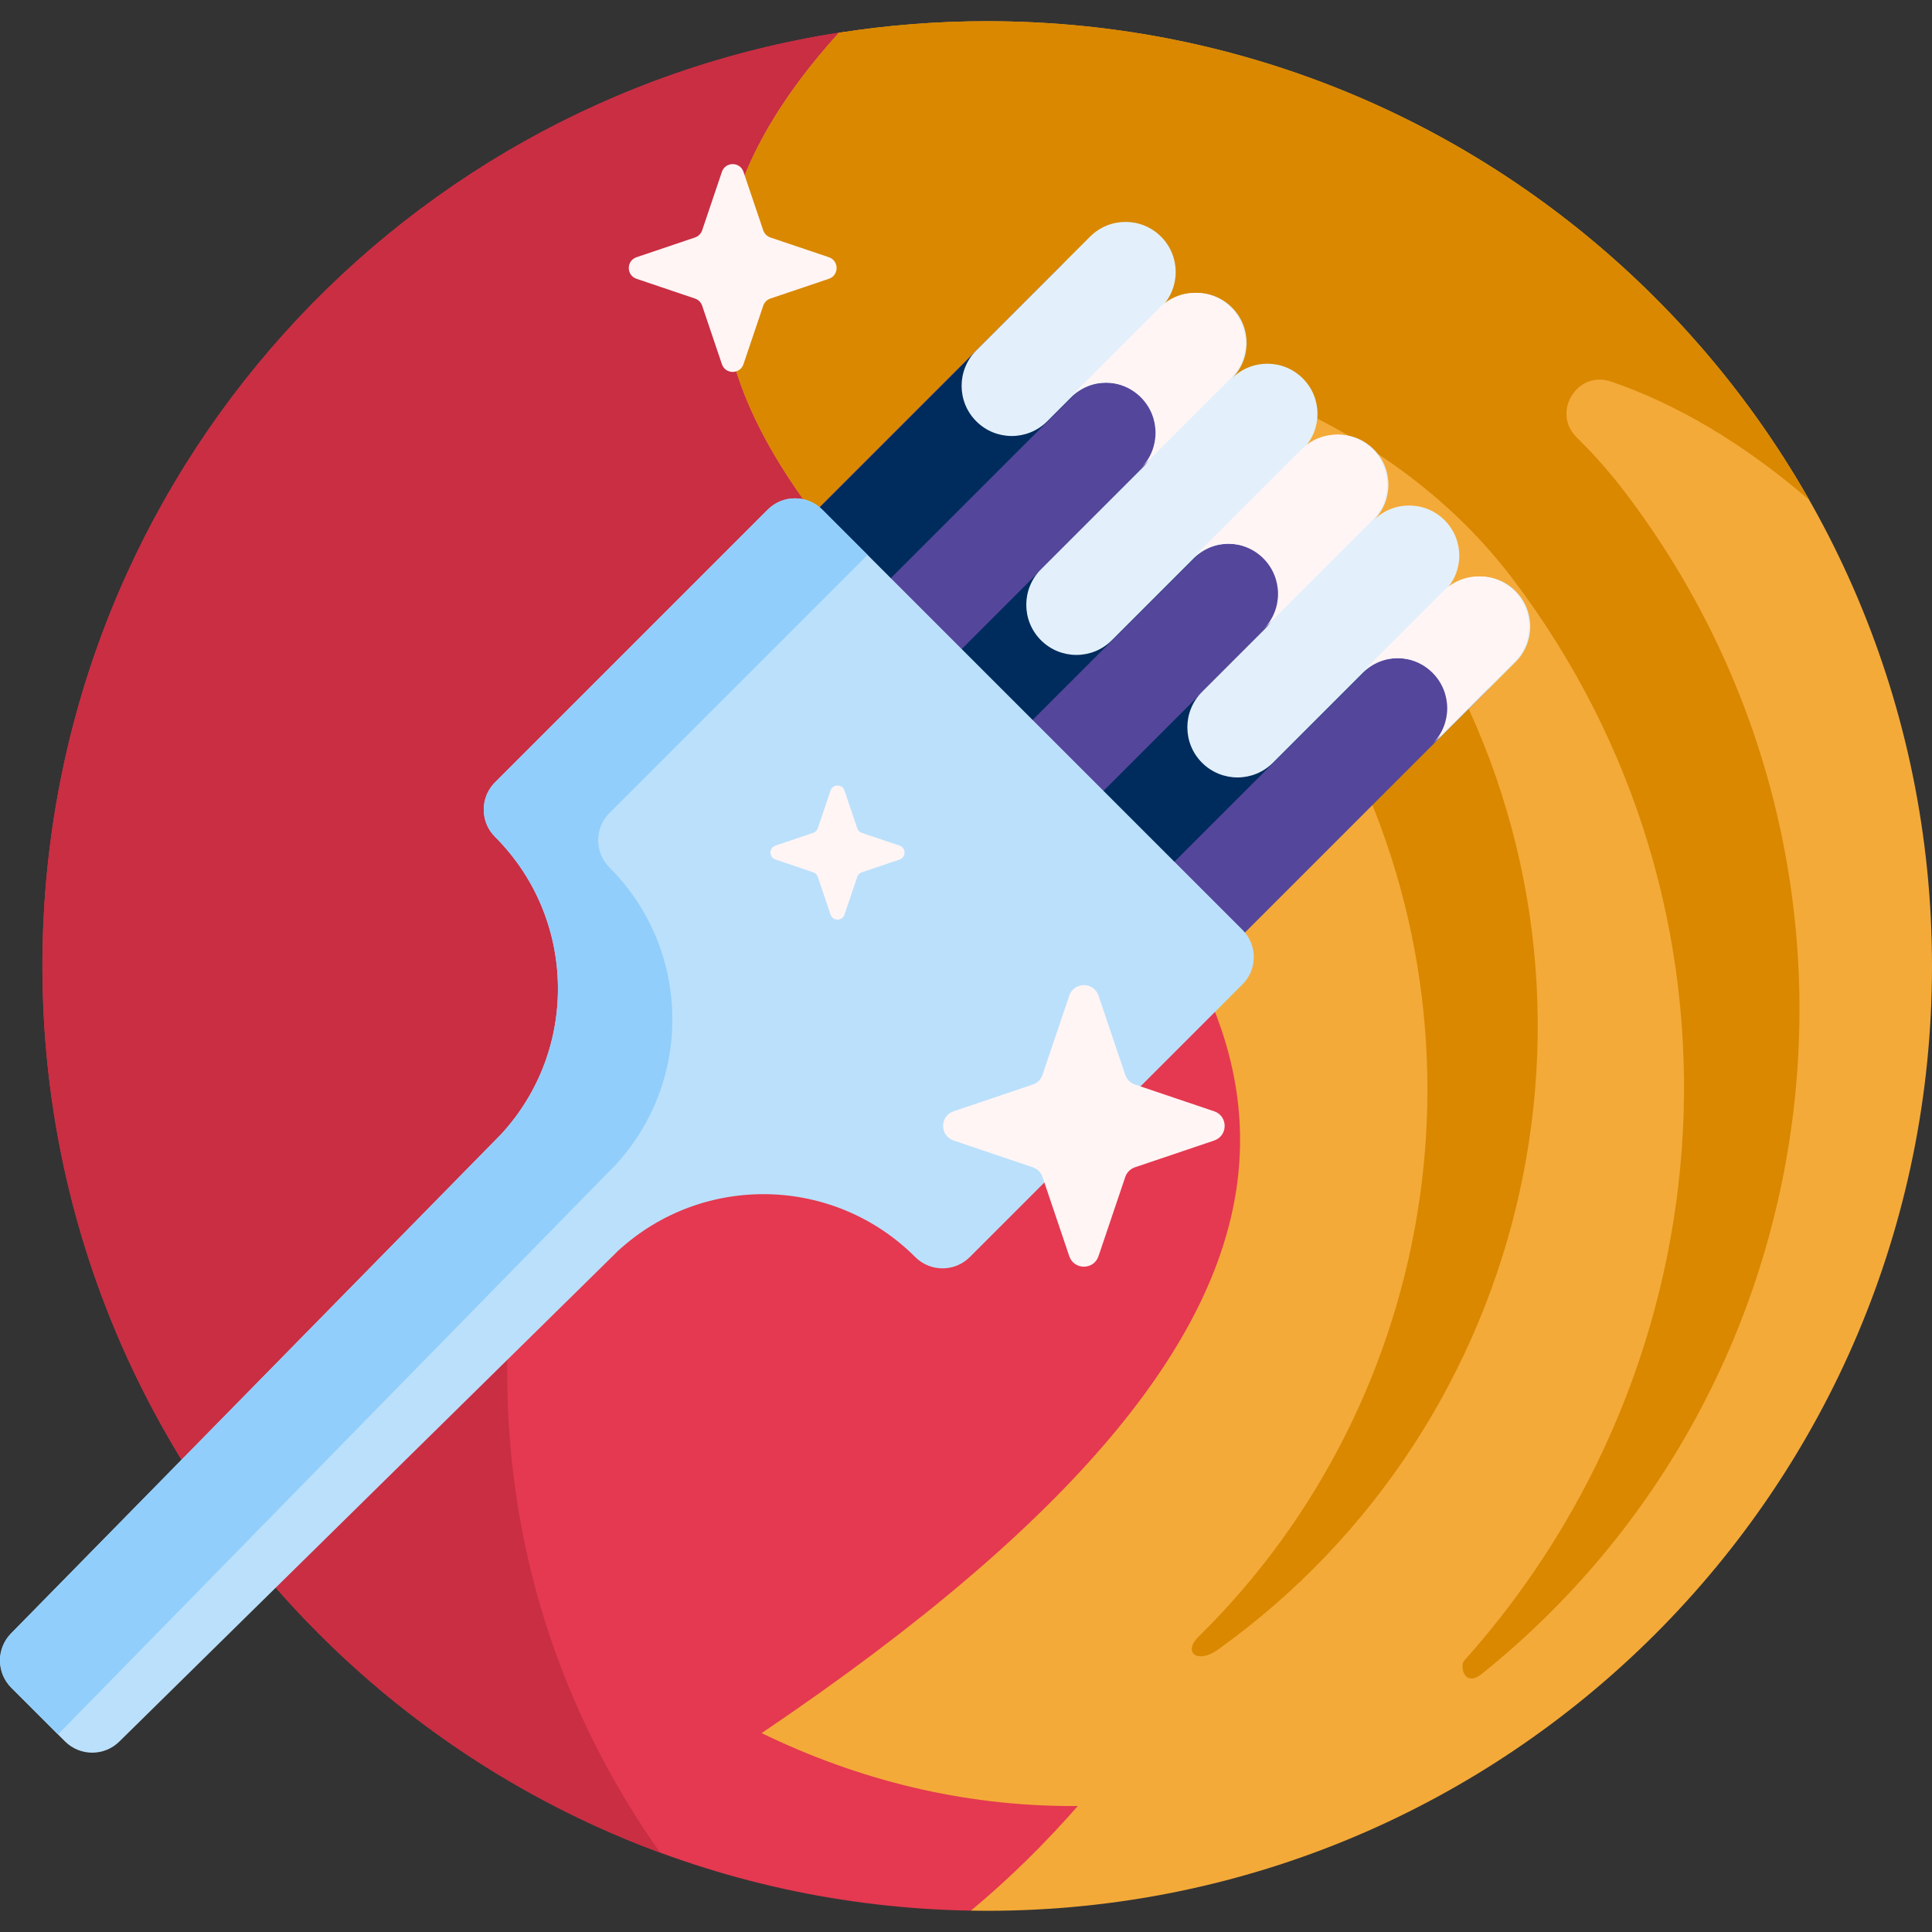 <svg id="Capa_1" enable-background="new 0 0 501 501" height="512" viewBox="0 0 501 501" width="512" xmlns="http://www.w3.org/2000/svg"><rect x="0" y="0" width="501" height="501" fill="#333333" stroke="none"/><g><path d="m371.906 53.301c49.053 48.824 79.825 119.096 79.825 197.199 0 102.549-198.555 244.988-199.962 244.964-133.177-2.255-240.477-110.772-240.768-244.418-.268-122.909 89.048-224.313 206.741-242.604 12.175-1.892 123.722 14.559 154.164 44.859z" fill="#e43950"/><path d="m171.166 480.415c-93.338-34.452-159.936-124.118-160.165-229.369-.268-122.909 89.048-224.313 206.74-242.604 12.176-1.892 123.723 14.558 154.165 44.859 13.078 13.017 24.857 27.56 35.1 43.368-74.051-10.843-138.906 20.481-196.006 77.831-85.219 85.592-107.241 210.439-39.834 305.915z" fill="#c92e43"/><path d="m279.493 468.327c-.498.004-.995.006-1.493.006-28.2 0-55.287-6.658-80.5-18.91 333.673-224.996-127.969-277.714 20.049-440.923 12.527-1.974 25.369-3 38.451-3 135.31 0 245 109.69 245 245s-109.69 245-245 245c-1.413 0-2.823-.012-4.231-.036 9.771-8.12 19.031-17.198 27.724-27.137z" fill="#f4aa39"/><path d="m421.558 127.857c72.542 95.677 55.692 231.512-37.274 306.185-4.617 3.708-5.781-2.075-4.617-3.375 69.338-77.443 77.735-194.658 12.583-280.588-15.38-20.285-35.874-35.049-58.531-45.359-5.937 3.052-11.549 6.593-16.799 10.505 22.477 12.227 42.293 29.208 55.327 51.865 51.404 89.351 25.67 201.94-56.423 260.69-5.35 3.829-9.115.66-5.09-3.292 63.053-61.911 79.024-160.778 32.907-240.94-11.673-20.29-28.784-36.027-48.375-47.876-17.151 20.375-26.573 44.192-25.178 62.392-54.453-58.556-123.443-111.383-52.539-189.564 12.527-1.974 25.369-3 38.451-3 91.365 0 171.05 50.012 213.171 124.153-17.607-15.149-34.858-25.026-51.386-30.707-8.763-3.012-15.526 7.961-8.927 14.466 4.533 4.469 8.782 9.278 12.7 14.445z" fill="#d98800"/><path d="m385.327 179.334-67.411 67.411c-5.077 5.077-13.308 5.077-18.385 0-.299-.299-.579-.608-.842-.928l-9.875 9.875c-5.077 5.077-13.308 5.077-18.385 0s-5.077-13.308 0-18.385l9.875-9.875c-4.216-5.107-3.936-12.679.842-17.457-5.077 5.077-13.308 5.077-18.385 0-.299-.299-.579-.608-.842-.928l-9.875 9.875c-5.077 5.077-13.308 5.077-18.385 0s-5.077-13.308 0-18.385l9.875-9.875c-3.941-4.774-3.953-11.702-.035-16.488v-.169c-5.107 4.26-12.714 3.994-17.508-.8-.299-.299-.579-.608-.842-.928l-9.875 9.875c-5.077 5.077-13.308 5.077-18.385 0s-5.077-13.308 0-18.385l9.875-9.875c-4.216-5.107-3.936-12.679.842-17.457l67.411-67.411c5.077-5.077 13.308-5.077 18.385 0 5.076 5.076 5.077 13.305.002 18.382 5.077-5.074 13.306-5.074 18.382.002 5.077 5.077 5.077 13.308 0 18.385 5.077-5.077 13.308-5.077 18.385 0 5.076 5.076 5.077 13.307.001 18.384 5.077-5.075 13.307-5.075 18.384.001 5.077 5.077 5.077 13.308 0 18.385 5.077-5.077 13.308-5.077 18.385 0 5.076 5.076 5.077 13.307.001 18.384 5.077-5.075 13.307-5.075 18.384.001 5.078 5.078 5.078 13.309.001 18.386z" fill="#54469b"/><path d="m293.519 87.41-67.411 67.411c-5.077 5.077-13.308 5.077-18.385 0s-5.077-13.308 0-18.385l67.411-67.411c5.077-5.077 13.308-5.077 18.385 0s5.077 13.308 0 18.385zm36.77 18.385c-5.077-5.077-13.308-5.077-18.385 0l-67.411 67.411c-5.077 5.077-5.077 13.308 0 18.385 5.077 5.077 13.308 5.077 18.385 0l67.411-67.411c5.076-5.077 5.076-13.308 0-18.385zm36.769 36.77c-5.077-5.077-13.308-5.077-18.385 0l-67.411 67.411c-5.077 5.077-5.077 13.308 0 18.385 5.077 5.077 13.308 5.077 18.385 0l67.411-67.411c5.077-5.077 5.077-13.308 0-18.385z" fill="#002c5d"/><path d="m322.196 255.267-70.711 70.711c-3.905 3.905-10.237 3.905-14.142 0-21.105-21.105-55.097-21.819-77.069-1.617l-129.369 127.293c-3.918 3.827-10.186 3.79-14.058-.083l-13.918-13.918c-3.868-3.868-3.91-10.127-.094-14.046l127.157-129.528c20.201-21.972 19.488-55.964-1.617-77.07-2.565-2.565-3.445-6.176-2.641-9.459.42-1.716 1.301-3.342 2.641-4.683l70.711-70.711c3.905-3.905 10.237-3.905 14.142 0l108.969 108.969c3.904 3.905 3.904 10.237-.001 14.142z" fill="#bbe0fb"/><path d="m158.045 224.96c21.105 21.105 21.819 55.097 1.618 77.069l-144.622 147.736-12.112-12.112c-3.868-3.868-3.91-10.127-.095-14.046l127.157-129.528c20.201-21.972 19.488-55.964-1.617-77.07-.624-.624-1.147-1.309-1.572-2.036-2.234-3.829-1.71-8.824 1.572-12.106l70.711-70.711c3.905-3.905 10.237-3.905 14.142 0l11.74 11.74-66.921 66.921c-3.906 3.906-3.906 10.237-.001 14.143z" fill="#91cefb"/><path d="m392.994 171.667-21.192 21.192c5.077-5.077 5.077-13.308 0-18.385s-13.308-5.077-18.385 0l-23.321 23.321c-5.077 5.077-13.308 5.077-18.385 0s-5.077-13.308 0-18.385l16.222-16.222c5.073-5.077 5.072-13.305-.004-18.381-5.077-5.077-13.308-5.077-18.385 0l-21.219 21.219c-5.077 5.077-13.308 5.077-18.385 0-5.077-5.077-5.077-13.308 0-18.385l26.219-26.219c5.077-5.077 5.077-13.308 0-18.385-5.076-5.076-13.306-5.077-18.383-.002l-6.22 6.22c-5.077 5.077-13.308 5.077-18.385 0s-5.077-13.308 0-18.385l29.513-29.513c5.077-5.077 13.308-5.077 18.385 0s5.077 13.308 0 18.385c5.077-5.077 13.308-5.077 18.385 0 5.076 5.076 5.077 13.307.001 18.384 5.077-5.076 13.307-5.075 18.383.001 5.077 5.077 5.077 13.308 0 18.385 5.077-5.077 13.308-5.077 18.385 0 5.077 5.077 5.077 13.308 0 18.385 5.077-5.077 13.308-5.077 18.385 0s5.077 13.308 0 18.385c5.077-5.077 13.308-5.077 18.385 0 5.078 5.077 5.078 13.308.001 18.385z" fill="#e3f0fb"/><g fill="#fff5f5"><path d="m295.838 121.422c5.077-5.077 5.077-13.308 0-18.385-5.076-5.076-13.306-5.077-18.383-.002l23.293-23.293c5.077-5.077 13.308-5.077 18.385 0s5.077 13.308 0 18.385zm96.834 31.86c-5.077-5.077-13.308-5.077-18.385 0l-21.192 21.192c5.077-5.077 13.308-5.077 18.385 0s5.077 13.308 0 18.385l21.192-21.192c5.077-5.077 5.077-13.308 0-18.385zm-36.77-18.385c5.077-5.077 5.077-13.308 0-18.385-5.077-5.077-13.308-5.077-18.385 0l-28.295 28.295c5.077-5.077 13.308-5.077 18.385 0 5.076 5.076 5.077 13.307.001 18.383z"/><path d="m277.279 325.752-6.941-20.544c-.399-1.182-1.327-2.11-2.509-2.509l-20.544-6.941c-3.626-1.225-3.626-6.354 0-7.579l20.544-6.941c1.182-.399 2.11-1.327 2.509-2.509l6.941-20.544c1.225-3.626 6.354-3.626 7.579 0l6.941 20.544c.399 1.182 1.327 2.11 2.509 2.509l20.544 6.941c3.626 1.225 3.626 6.354 0 7.579l-20.544 6.941c-1.182.399-2.11 1.327-2.509 2.509l-6.941 20.544c-1.225 3.626-6.354 3.626-7.579 0zm-84.482-231.316 5.123-15.164c.295-.872.98-1.557 1.852-1.852l15.164-5.123c2.677-.904 2.677-4.69 0-5.594l-15.164-5.123c-.872-.295-1.557-.98-1.852-1.852l-5.123-15.164c-.904-2.677-4.69-2.677-5.594 0l-5.123 15.164c-.295.872-.98 1.557-1.852 1.852l-15.164 5.123c-2.677.904-2.677 4.69 0 5.594l15.164 5.123c.872.295 1.557.98 1.852 1.852l5.123 15.164c.904 2.677 4.69 2.677 5.594 0zm26.19 142.741 3.305-9.783c.19-.563.632-1.005 1.195-1.195l9.783-3.305c1.727-.583 1.727-3.026 0-3.609l-9.783-3.305c-.563-.19-1.005-.632-1.195-1.195l-3.305-9.785c-.583-1.727-3.026-1.727-3.609 0l-3.305 9.783c-.19.563-.632 1.005-1.195 1.195l-9.783 3.305c-1.727.583-1.727 3.026 0 3.609l9.783 3.305c.563.19 1.005.632 1.195 1.195l3.305 9.783c.583 1.728 3.025 1.728 3.609.002z"/></g></g></svg>